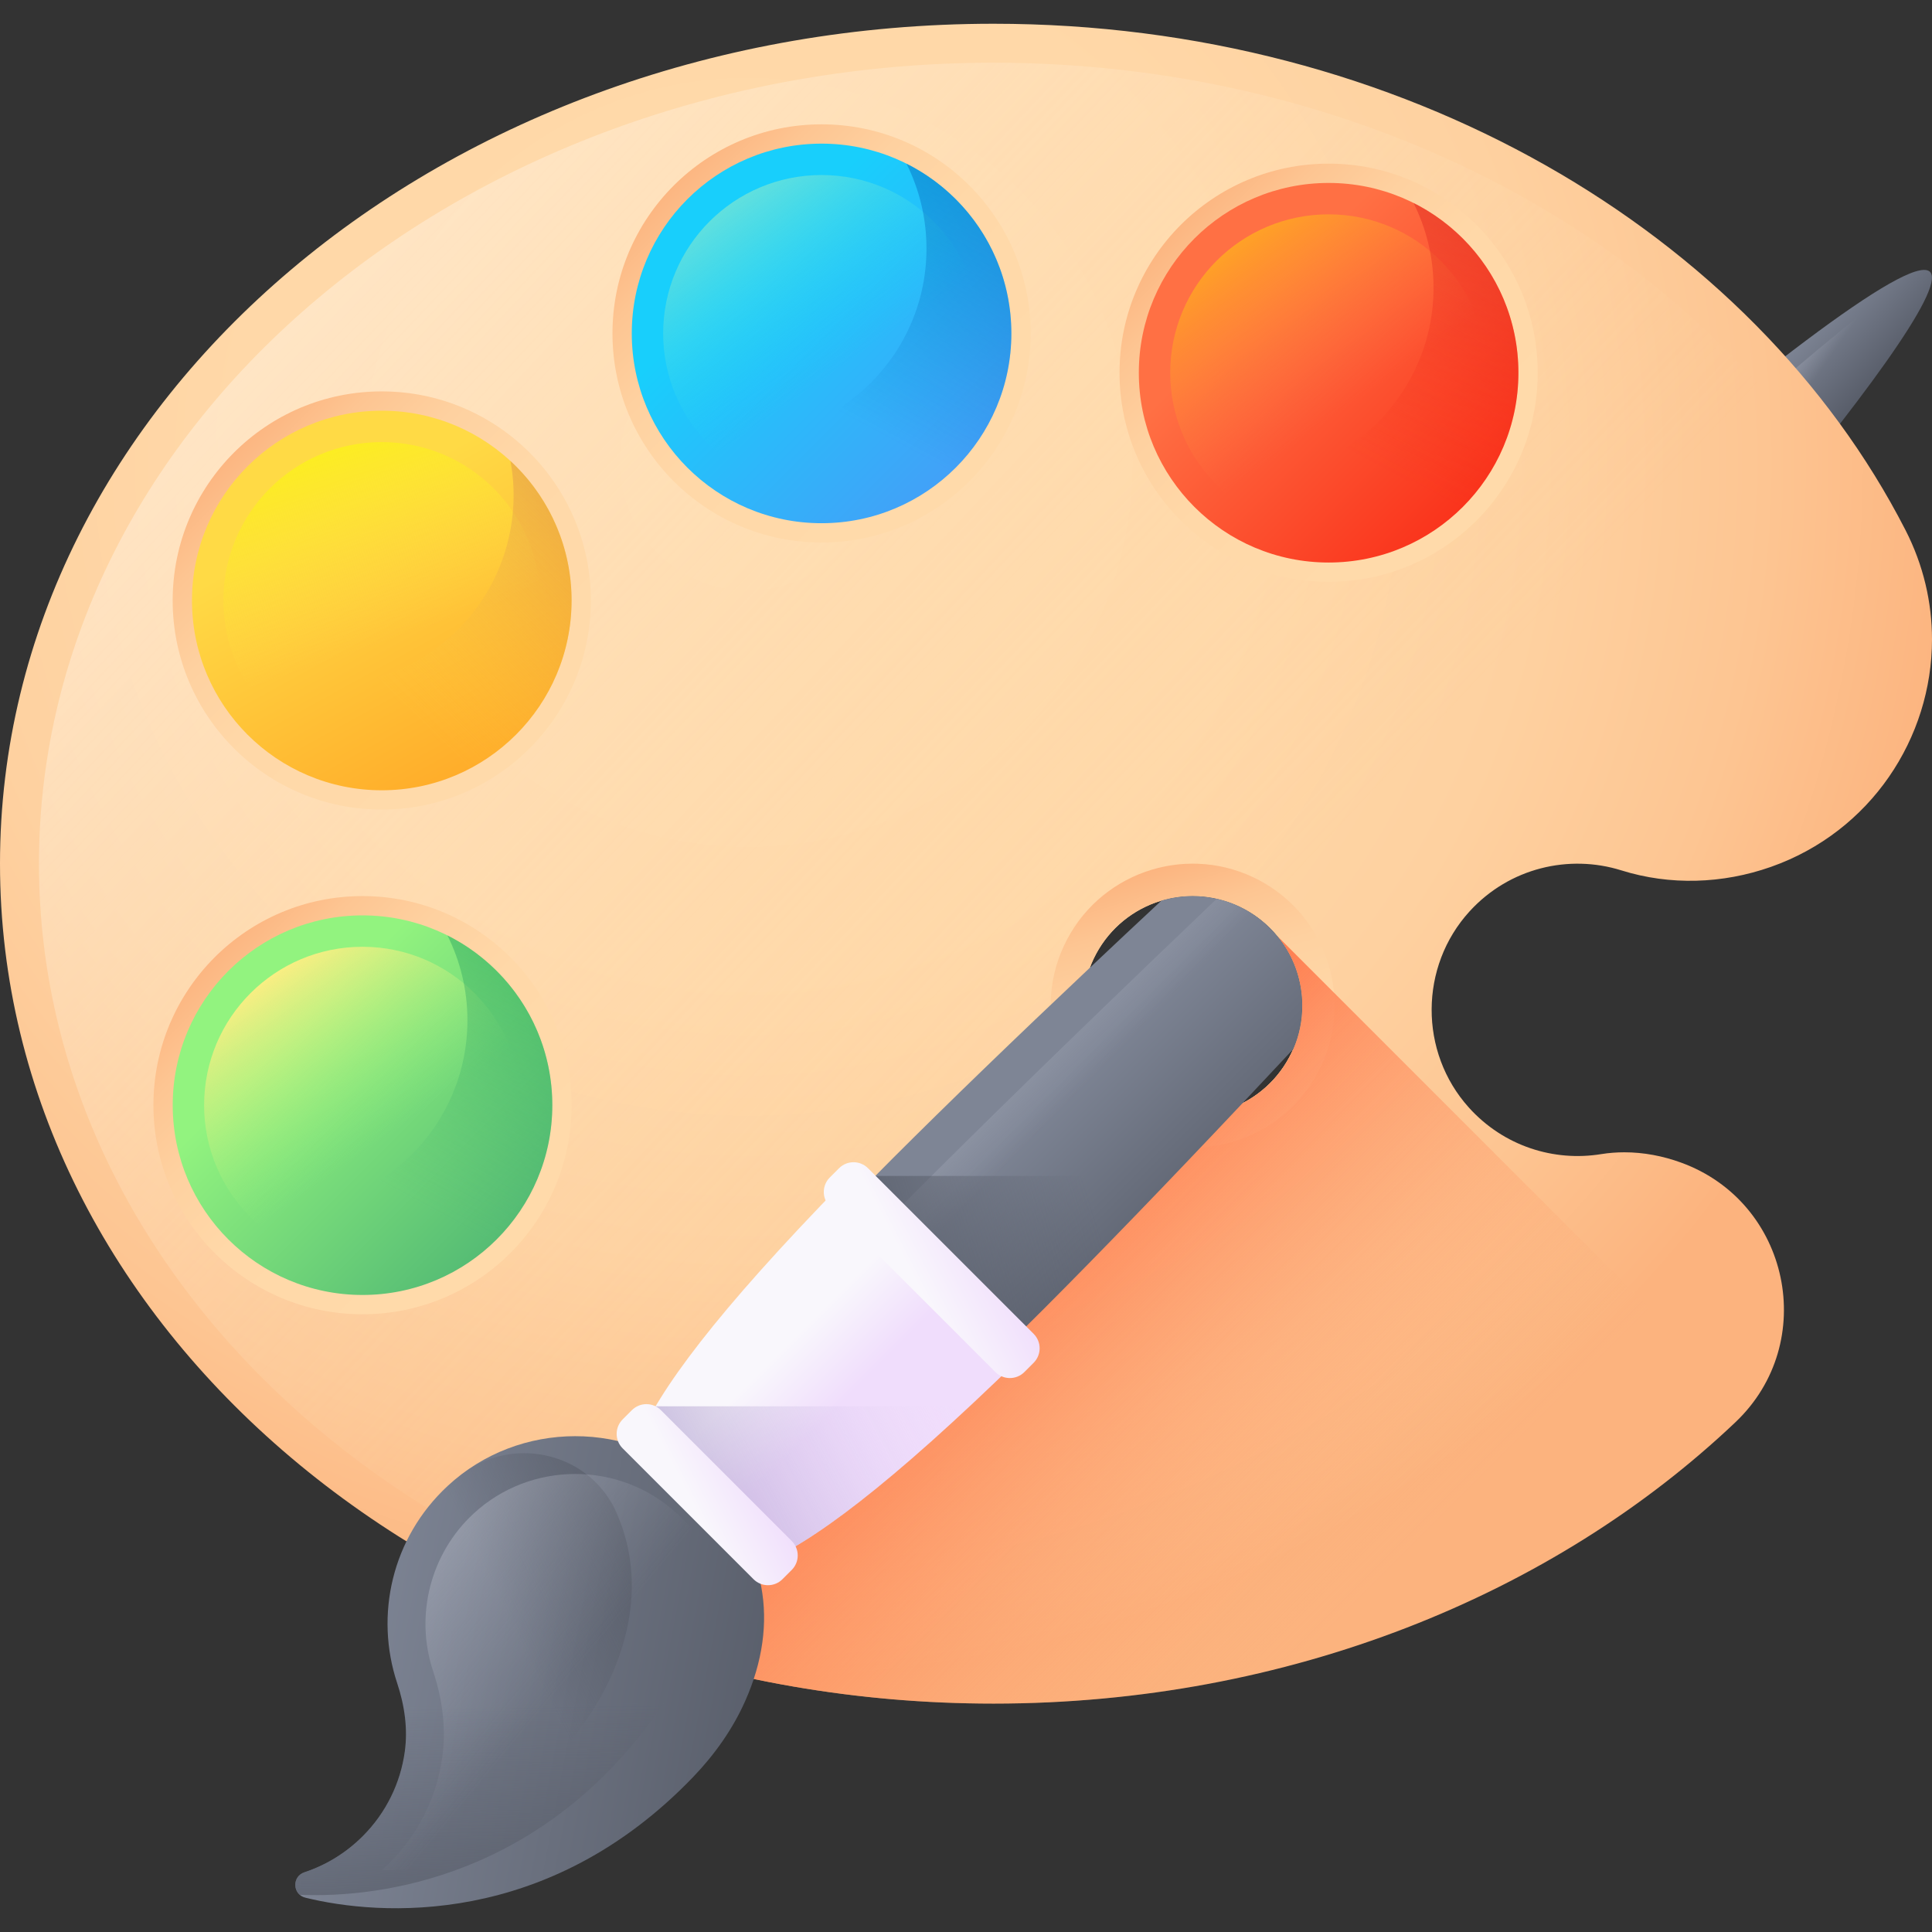 <svg id="Capa_1" enable-background="new 0 0 510 510" height="512" viewBox="0 0 510 510" width="512" xmlns="http://www.w3.org/2000/svg" xmlns:xlink="http://www.w3.org/1999/xlink"><rect x="0" y="0" width="510" height="510" fill="#333333" stroke="none"/><linearGradient id="lg1"><stop offset="0" stop-color="#7e8595"/><stop offset="1" stop-color="#555a66"/></linearGradient><linearGradient id="SVGID_1_" gradientUnits="userSpaceOnUse" x1="457.969" x2="476.302" xlink:href="#lg1" y1="107.061" y2="124.061"/><linearGradient id="lg2"><stop offset="0" stop-color="#bec3d2" stop-opacity="0"/><stop offset=".221" stop-color="#c5c9d7" stop-opacity=".221"/><stop offset=".534" stop-color="#d7dae3" stop-opacity=".534"/><stop offset=".901" stop-color="#f6f6f8" stop-opacity=".901"/><stop offset="1" stop-color="#fff"/></linearGradient><linearGradient id="SVGID_2_" gradientUnits="userSpaceOnUse" x1="470.416" x2="449.416" xlink:href="#lg2" y1="112.454" y2="97.787"/><linearGradient id="lg3"><stop offset="0" stop-color="#ffdaaa"/><stop offset=".421" stop-color="#ffd8a8"/><stop offset=".652" stop-color="#fed1a0"/><stop offset=".836" stop-color="#fdc592"/><stop offset=".995" stop-color="#fcb47f"/><stop offset="1" stop-color="#fcb37e"/></linearGradient><radialGradient id="SVGID_3_" cx="197.467" cy="122.057" gradientUnits="userSpaceOnUse" r="321.442" xlink:href="#lg3"/><linearGradient id="SVGID_4_" gradientUnits="userSpaceOnUse" x1="306.358" x2="-71.584" y1="269.477" y2="-86.868"><stop offset="0" stop-color="#ffdaaa" stop-opacity="0"/><stop offset="1" stop-color="#fff"/></linearGradient><linearGradient id="SVGID_5_" gradientTransform="matrix(.883 .47 -.47 .883 162.136 -116.639)" gradientUnits="userSpaceOnUse" x1="347.262" x2="287.083" xlink:href="#lg3" y1="298.279" y2="238.1"/><linearGradient id="SVGID_6_" gradientUnits="userSpaceOnUse" x1="132.659" x2="59.98" xlink:href="#lg3" y1="190.397" y2="117.718"/><linearGradient id="SVGID_7_" gradientTransform="matrix(.961 .278 -.278 .961 -86.267 -196.701)" gradientUnits="userSpaceOnUse" x1="259.553" x2="324.44" y1="270.585" y2="335.472"><stop offset="0" stop-color="#ffda45"/><stop offset="1" stop-color="#ffa425"/></linearGradient><linearGradient id="SVGID_8_" gradientTransform="matrix(.961 .278 -.278 .961 -86.267 -196.701)" gradientUnits="userSpaceOnUse" x1="284.309" x2="253.397" y1="297.852" y2="254.027"><stop offset="0" stop-color="#ffda45" stop-opacity="0"/><stop offset="1" stop-color="#fcee21"/></linearGradient><linearGradient id="SVGID_9_" gradientTransform="matrix(.961 .278 -.278 .961 -86.267 -196.701)" gradientUnits="userSpaceOnUse" x1="280.039" x2="348.903" y1="308.531" y2="180.453"><stop offset="0" stop-color="#ffda45" stop-opacity="0"/><stop offset="1" stop-color="#b53759"/></linearGradient><linearGradient id="SVGID_10_" gradientUnits="userSpaceOnUse" x1="382.604" x2="309.925" xlink:href="#lg3" y1="130.276" y2="57.597"/><linearGradient id="SVGID_11_" gradientUnits="userSpaceOnUse" x1="331.976" x2="396.863" y1="79.648" y2="144.536"><stop offset="0" stop-color="#ff7044"/><stop offset="1" stop-color="#f92814"/></linearGradient><linearGradient id="SVGID_12_" gradientUnits="userSpaceOnUse" x1="356.732" x2="325.82" y1="106.915" y2="63.091"><stop offset="0" stop-color="#ff7044" stop-opacity="0"/><stop offset="1" stop-color="#ffa425"/></linearGradient><linearGradient id="SVGID_13_" gradientUnits="userSpaceOnUse" x1="352.461" x2="421.325" y1="117.594" y2="-10.484"><stop offset="0" stop-color="#f92814" stop-opacity="0"/><stop offset="1" stop-color="#c1272d"/></linearGradient><linearGradient id="SVGID_14_" gradientUnits="userSpaceOnUse" x1="248.755" x2="176.076" xlink:href="#lg3" y1="119.898" y2="47.219"/><linearGradient id="SVGID_15_" gradientUnits="userSpaceOnUse" x1="198.127" x2="263.014" y1="69.27" y2="134.157"><stop offset="0" stop-color="#18cffc"/><stop offset="1" stop-color="#4a98f7"/></linearGradient><linearGradient id="SVGID_16_" gradientUnits="userSpaceOnUse" x1="222.883" x2="191.972" y1="96.537" y2="52.713"><stop offset="0" stop-color="#18cffc" stop-opacity="0"/><stop offset="1" stop-color="#65e1dc"/></linearGradient><linearGradient id="SVGID_17_" gradientUnits="userSpaceOnUse" x1="218.612" x2="287.477" y1="107.216" y2="-20.862"><stop offset="0" stop-color="#0469bc" stop-opacity="0"/><stop offset="1" stop-color="#0469bc"/></linearGradient><linearGradient id="SVGID_18_" gradientUnits="userSpaceOnUse" x1="127.577" x2="54.898" xlink:href="#lg3" y1="323.622" y2="250.943"/><linearGradient id="SVGID_19_" gradientUnits="userSpaceOnUse" x1="76.949" x2="141.836" y1="272.994" y2="337.881"><stop offset="0" stop-color="#92f37f"/><stop offset="1" stop-color="#4ab272"/></linearGradient><linearGradient id="SVGID_20_" gradientUnits="userSpaceOnUse" x1="101.705" x2="70.793" y1="300.261" y2="256.436"><stop offset="0" stop-color="#92f37f" stop-opacity="0"/><stop offset="1" stop-color="#ffee83"/></linearGradient><linearGradient id="SVGID_21_" gradientUnits="userSpaceOnUse" x1="97.434" x2="166.299" y1="310.94" y2="182.861"><stop offset="0" stop-color="#4ab272" stop-opacity="0"/><stop offset="1" stop-color="#009245"/></linearGradient><linearGradient id="SVGID_22_" gradientUnits="userSpaceOnUse" x1="344.016" x2="238.372" y1="436.973" y2="331.33"><stop offset="0" stop-color="#fcb37e" stop-opacity="0"/><stop offset="1" stop-color="#ff7044"/></linearGradient><linearGradient id="SVGID_23_" gradientUnits="userSpaceOnUse" x1="246.548" x2="291.355" xlink:href="#lg1" y1="318.44" y2="363.247"/><linearGradient id="SVGID_24_" gradientUnits="userSpaceOnUse" x1="250.689" x2="204.689" xlink:href="#lg2" y1="322.662" y2="277.662"/><linearGradient id="SVGID_25_" gradientTransform="matrix(.707 .707 .707 -.707 75.682 -155.047)" gradientUnits="userSpaceOnUse" x1="426.988" x2="532.322" xlink:href="#lg1" y1="-406.942" y2="-335.275"/><linearGradient id="lg4"><stop offset="0" stop-color="#555a66" stop-opacity="0"/><stop offset="1" stop-color="#555a66"/></linearGradient><linearGradient id="SVGID_26_" gradientTransform="matrix(.707 .707 .707 -.707 75.682 -155.047)" gradientUnits="userSpaceOnUse" x1="468.021" x2="526.522" xlink:href="#lg4" y1="-387.578" y2="-444.078"/><linearGradient id="SVGID_27_" gradientTransform="matrix(.707 .707 .707 -.707 75.682 -155.047)" gradientUnits="userSpaceOnUse" x1="456" x2="477.001" xlink:href="#lg4" y1="-371.594" y2="-310.26"/><linearGradient id="SVGID_28_" gradientTransform="matrix(.707 .707 .707 -.707 75.682 -155.047)" gradientUnits="userSpaceOnUse" x1="476.401" x2="334.066" xlink:href="#lg2" y1="-379.558" y2="-392.558"/><linearGradient id="lg5"><stop offset="0" stop-color="#f9f7fc"/><stop offset="1" stop-color="#f0ddfc"/></linearGradient><linearGradient id="SVGID_29_" gradientUnits="userSpaceOnUse" x1="205.755" x2="220.755" xlink:href="#lg5" y1="356.745" y2="371.745"/><linearGradient id="SVGID_30_" gradientTransform="matrix(-.707 -.707 .707 -.707 1180.594 949.866)" gradientUnits="userSpaceOnUse" x1="1077.886" x2="1113.887" y1="-244.035" y2="-365.536"><stop offset="0" stop-color="#f0ddfc" stop-opacity="0"/><stop offset=".289" stop-color="#c8b7e0" stop-opacity=".289"/><stop offset=".592" stop-color="#a595c8" stop-opacity=".592"/><stop offset=".84" stop-color="#8f81b8" stop-opacity=".84"/><stop offset="1" stop-color="#8779b3"/></linearGradient><linearGradient id="SVGID_31_" gradientTransform="matrix(.707 .707 .707 -.707 67.515 -163.213)" gradientUnits="userSpaceOnUse" x1="477.286" x2="483.675" xlink:href="#lg5" y1="-314.489" y2="-294.41"/><linearGradient id="SVGID_32_" gradientTransform="matrix(-.707 -.707 .707 -.707 1180.594 949.866)" gradientUnits="userSpaceOnUse" x1="1076.199" x2="1113.199" xlink:href="#lg4" y1="-184.439" y2="-256.106"/><linearGradient id="SVGID_33_" gradientTransform="matrix(.707 .707 .707 -.707 67.515 -163.213)" gradientUnits="userSpaceOnUse" x1="477.098" x2="484.356" xlink:href="#lg5" y1="-231.261" y2="-208.45"/><path d="m458.77 145.148h-49.31c51.75-44.76 94.27-78.02 99.9-73.48.05.02.08.06.12.09s.06.07.09.12c3.73 4.631-18.07 34.171-50.8 73.27z" fill="url(#SVGID_1_)"/><path d="m450.74 145.148h-30.86c47.75-43.43 85.67-75.77 89.48-73.48.05.02.08.06.12.09s.06.07.09.12c2.02 3.37-23 33.381-58.83 73.27z" fill="url(#SVGID_2_)"/><path d="m428 229.757c12.876 4.032 26.74 3.559 39.463-.915 26.441-9.318 42.537-34.084 42.537-60.073 0-9.688-2.242-19.551-7.004-28.849-40.295-78.637-132.91-133.65-240.735-133.65-144.84 0-262.261 99.268-262.261 221.718s117.421 221.719 262.261 221.719c77.876 0 147.823-28.705 195.852-74.277 22.174-21.043 14.368-58.099-14.368-68.538-4.793-1.748-9.863-2.715-14.944-2.715-2.047 0-4.104.154-6.14.483-12.455 2.026-25.702-2.078-34.906-12.28-13.195-14.635-13.103-37.282.195-51.825 10.543-11.517 26.268-15.117 40.05-10.798zm-142.084 35.709c0-15.972 12.949-28.921 28.921-28.921s28.91 12.948 28.91 28.921c0 15.972-12.938 28.91-28.91 28.91-15.972.001-28.921-12.938-28.921-28.91z" fill="url(#SVGID_3_)"/><path d="m493.843 144.61c-39.864-77.794-130.761-128.055-231.582-128.055-138.937 0-251.976 94.846-251.976 211.434s113.04 211.434 251.976 211.434c72.106 0 140.911-26.041 188.766-71.448 7.796-7.395 11.138-18.091 8.938-28.622-2.201-10.583-9.575-19.109-19.726-22.791-3.836-1.399-7.672-2.098-11.437-2.098-1.522 0-3.034.113-4.494.349-2.592.422-5.235.638-7.858.638-13.823 0-27.059-5.904-36.336-16.188-16.651-18.461-16.538-47.3.247-65.648 9.256-10.11 22.41-15.91 36.079-15.91 4.978 0 9.904.751 14.635 2.232 4.844 1.522 9.925 2.294 15.098 2.294 6.047 0 12.054-1.039 17.865-3.096 14.543-5.122 26.154-16.27 31.862-30.597 5.687-14.267 4.936-30.28-2.057-43.928zm-179.006 149.767c-15.972 0-28.921-12.938-28.921-28.91s12.949-28.921 28.921-28.921 28.91 12.948 28.91 28.921c0 15.971-12.938 28.91-28.91 28.91z" fill="url(#SVGID_4_)"/><path d="m332.457 232.395c-18.269-9.733-40.968-2.814-50.702 15.455-9.733 18.269-2.805 40.951 15.464 50.684s40.941 2.822 50.674-15.447c9.735-18.268 2.833-40.958-15.436-50.692zm-31.216 58.593c-14.103-7.514-19.439-25.019-11.93-39.113 7.514-14.103 25.019-19.439 39.122-11.925 14.094 7.509 19.43 25.014 11.916 39.117-7.509 14.095-25.014 19.43-39.108 11.921z" fill="url(#SVGID_5_)"/><circle cx="100.776" cy="158.514" fill="url(#SVGID_6_)" r="55.194"/><circle cx="100.776" cy="158.514" fill="url(#SVGID_7_)" r="50.1"/><circle cx="100.776" cy="158.514" fill="url(#SVGID_8_)" r="41.812"/><path d="m134.746 121.68c1.374 7.417 1.092 15.257-1.145 22.997-7.68 26.582-35.455 41.905-62.037 34.225-7.74-2.236-14.523-6.178-20.064-11.297 3.346 18.055 16.528 33.596 35.37 39.04 26.582 7.68 54.357-7.643 62.037-34.225 5.444-18.842-.672-38.281-14.161-50.74z" fill="url(#SVGID_9_)"/><circle cx="350.721" cy="98.393" fill="url(#SVGID_10_)" r="55.194"/><circle cx="350.721" cy="98.393" fill="url(#SVGID_11_)" r="50.1"/><circle cx="350.721" cy="98.393" fill="url(#SVGID_12_)" r="41.812"/><path d="m373.132 53.577c3.379 6.744 5.284 14.354 5.284 22.411 0 27.669-22.43 50.1-50.1 50.1-8.056 0-15.667-1.905-22.411-5.284 8.226 16.417 25.203 27.688 44.816 27.688 27.669 0 50.1-22.43 50.1-50.1 0-19.611-11.272-36.589-27.689-44.815z" fill="url(#SVGID_13_)"/><circle cx="216.872" cy="88.015" fill="url(#SVGID_14_)" r="55.194"/><circle cx="216.872" cy="88.015" fill="url(#SVGID_15_)" r="50.1"/><circle cx="216.872" cy="88.015" fill="url(#SVGID_16_)" r="41.812"/><path d="m239.283 43.199c3.379 6.744 5.284 14.354 5.284 22.411 0 27.669-22.43 50.1-50.1 50.1-8.057 0-15.667-1.905-22.411-5.284 8.226 16.417 25.203 27.689 44.816 27.689 27.669 0 50.1-22.43 50.1-50.1 0-19.612-11.272-36.59-27.689-44.816z" fill="url(#SVGID_17_)"/><circle cx="95.694" cy="291.739" fill="url(#SVGID_18_)" r="55.194"/><circle cx="95.694" cy="291.739" fill="url(#SVGID_19_)" r="50.1"/><circle cx="95.694" cy="291.739" fill="url(#SVGID_20_)" r="41.812"/><path d="m118.105 246.923c3.379 6.744 5.284 14.354 5.284 22.411 0 27.669-22.43 50.1-50.1 50.1-8.057 0-15.667-1.905-22.411-5.284 8.226 16.417 25.203 27.688 44.816 27.688 27.669 0 50.1-22.43 50.1-50.099 0-19.613-11.272-36.59-27.689-44.816z" fill="url(#SVGID_21_)"/><path d="m262.261 449.707c77.876 0 147.823-28.705 195.853-74.276 1.294-1.228 2.477-2.516 3.568-3.845l-124.656-124.656c4.194 5.02 6.721 11.482 6.721 18.536 0 15.972-12.938 28.91-28.91 28.91-7.058 0-13.523-2.529-18.544-6.728l-142.328 142.328c33.013 12.671 69.679 19.731 108.296 19.731z" fill="url(#SVGID_22_)"/><path d="m343.75 265.469c0 4.07-.84 7.95-2.36 11.46-4.52 4.84-8.98 9.6-13.38 14.27-19.43 20.62-37.5 39.33-52.39 54.22-77.6 77.6-90.79 73.31-101.71 62.53-.11-.1-.22-.21-.32-.31s-.21-.21-.31-.32c-10.77-10.92-15.06-24.1 62.54-101.7 14.33-14.32 32.19-31.59 51.9-50.18 6.12-5.79 12.42-11.69 18.85-17.68 2.62-.79 5.39-1.21 8.27-1.21 2.18 0 4.31.24 6.36.71 11.39 2.55 20.23 11.82 22.15 23.44.27 1.55.4 3.14.4 4.77z" fill="url(#SVGID_23_)"/><path d="m343.35 260.698c-11.03 11.57-21.83 22.82-32.13 33.45-15.93 16.45-30.62 31.43-43.03 43.84-77.17 77.16-87.41 76.58-94.28 69.96-.11-.1-.22-.21-.32-.31s-.21-.21-.31-.32c-6.61-6.86-7.2-17.1 69.97-94.27 12.23-12.23 26.97-26.69 43.15-42.36 11.04-10.69 22.75-21.94 34.8-33.43 11.39 2.551 20.23 11.821 22.15 23.44z" fill="url(#SVGID_24_)"/><path d="m80.61 500.942c-3.412-.841-3.587-5.595-.252-6.703 5.623-1.868 10.906-5.038 15.377-9.51 6.265-6.265 9.966-14.119 11.11-22.266.86-6.125-.067-12.331-2.016-18.202-5.907-17.792-1.465-38.264 13.345-52.01 18.844-17.489 48.424-17.516 67.297-.059 17.137 15.851 20.381 36.259 11.249 56.821-3.311 7.455-8.084 14.17-13.733 20.055-38.396 40.008-82.972 36.659-102.377 31.874z" fill="url(#SVGID_25_)"/><path d="m79.139 500.188c-1.889-1.628-1.539-5.032 1.219-5.949 5.623-1.868 10.906-5.038 15.377-9.51 6.265-6.265 9.966-14.119 11.11-22.266.86-6.125-.067-12.331-2.016-18.202-5.907-17.792-1.465-38.264 13.345-52.01 17.351-16.103 43.797-17.389 62.613-3.866 6.835 11.325 8.282 24.824 4.533 39.251-2.116 8.143-5.845 15.778-10.603 22.717-30.742 44.826-73.746 50.739-95.578 49.835z" fill="url(#SVGID_26_)"/><path d="m80.358 494.239c5.623-1.868 10.906-5.038 15.377-9.51 6.265-6.265 9.966-14.119 11.11-22.267.86-6.125-.067-12.331-2.016-18.201-5.907-17.792-1.465-38.264 13.345-52.01 1.165-1.081 2.371-2.096 3.613-3.043 12.868-9.818 31.63-6.391 39.717 7.629.286.496.537.968.744 1.409 6.293 13.357 5.953 28.288-.515 43.32-3.702 8.603-9.201 16.291-15.722 23.014-22.149 22.835-46.149 32.411-66.885 35.599-1.876-1.632-1.521-5.026 1.232-5.94z" fill="url(#SVGID_27_)"/><path d="m180.15 400.946c-.475-.475-.966-.947-1.469-1.413-15.068-13.938-38.658-13.917-53.704.048-11.352 10.536-15.535 26.836-10.657 41.529 2.621 7.895 3.438 15.546 2.428 22.742-1.497 10.659-6.317 20.324-13.942 27.948-.632.632-1.278 1.245-1.937 1.839 19.228.708 48.469-3.951 74.903-31.494 5.156-5.372 9.129-11.156 11.808-17.19 5.132-11.555 8.009-28.57-7.428-44.007-.001 0-.001-.001-.002-.002z" fill="url(#SVGID_28_)"/><path d="m269.224 358.568-46.556-46.556c-33.588 34.436-48.974 55.168-54.468 68.823l32.202 32.202c13.654-5.495 34.386-20.882 68.822-54.469z" fill="url(#SVGID_29_)"/><path d="m255.97 371.23h-82.917c-2.103 3.553-3.7 6.737-4.854 9.605l32.202 32.202c11.804-4.751 28.906-16.904 55.569-41.807z" fill="url(#SVGID_30_)"/><path d="m208.996 406.78-34.54-34.54c-2.112-2.112-5.535-2.112-7.647 0l-2.444 2.444c-2.112 2.112-2.112 5.535 0 7.647l34.54 34.54c2.112 2.112 5.535 2.112 7.647 0l2.445-2.444c2.111-2.112 2.111-5.535-.001-7.647z" fill="url(#SVGID_31_)"/><path d="m227.488 314.022 39.725 39.725c2.718-2.67 5.511-5.436 8.405-8.33 10.795-10.795 22.273-22.612 34.013-34.992h-78.594c-1.204 1.216-2.387 2.415-3.549 3.597z" fill="url(#SVGID_32_)"/><path d="m272.853 352.099-43.717-43.717c-2.112-2.112-5.535-2.112-7.647 0l-2.445 2.444c-2.112 2.112-2.112 5.535 0 7.647l43.717 43.717c2.112 2.112 5.535 2.112 7.647 0l2.444-2.444c2.113-2.112 2.113-5.535.001-7.647z" fill="url(#SVGID_33_)"/></svg>